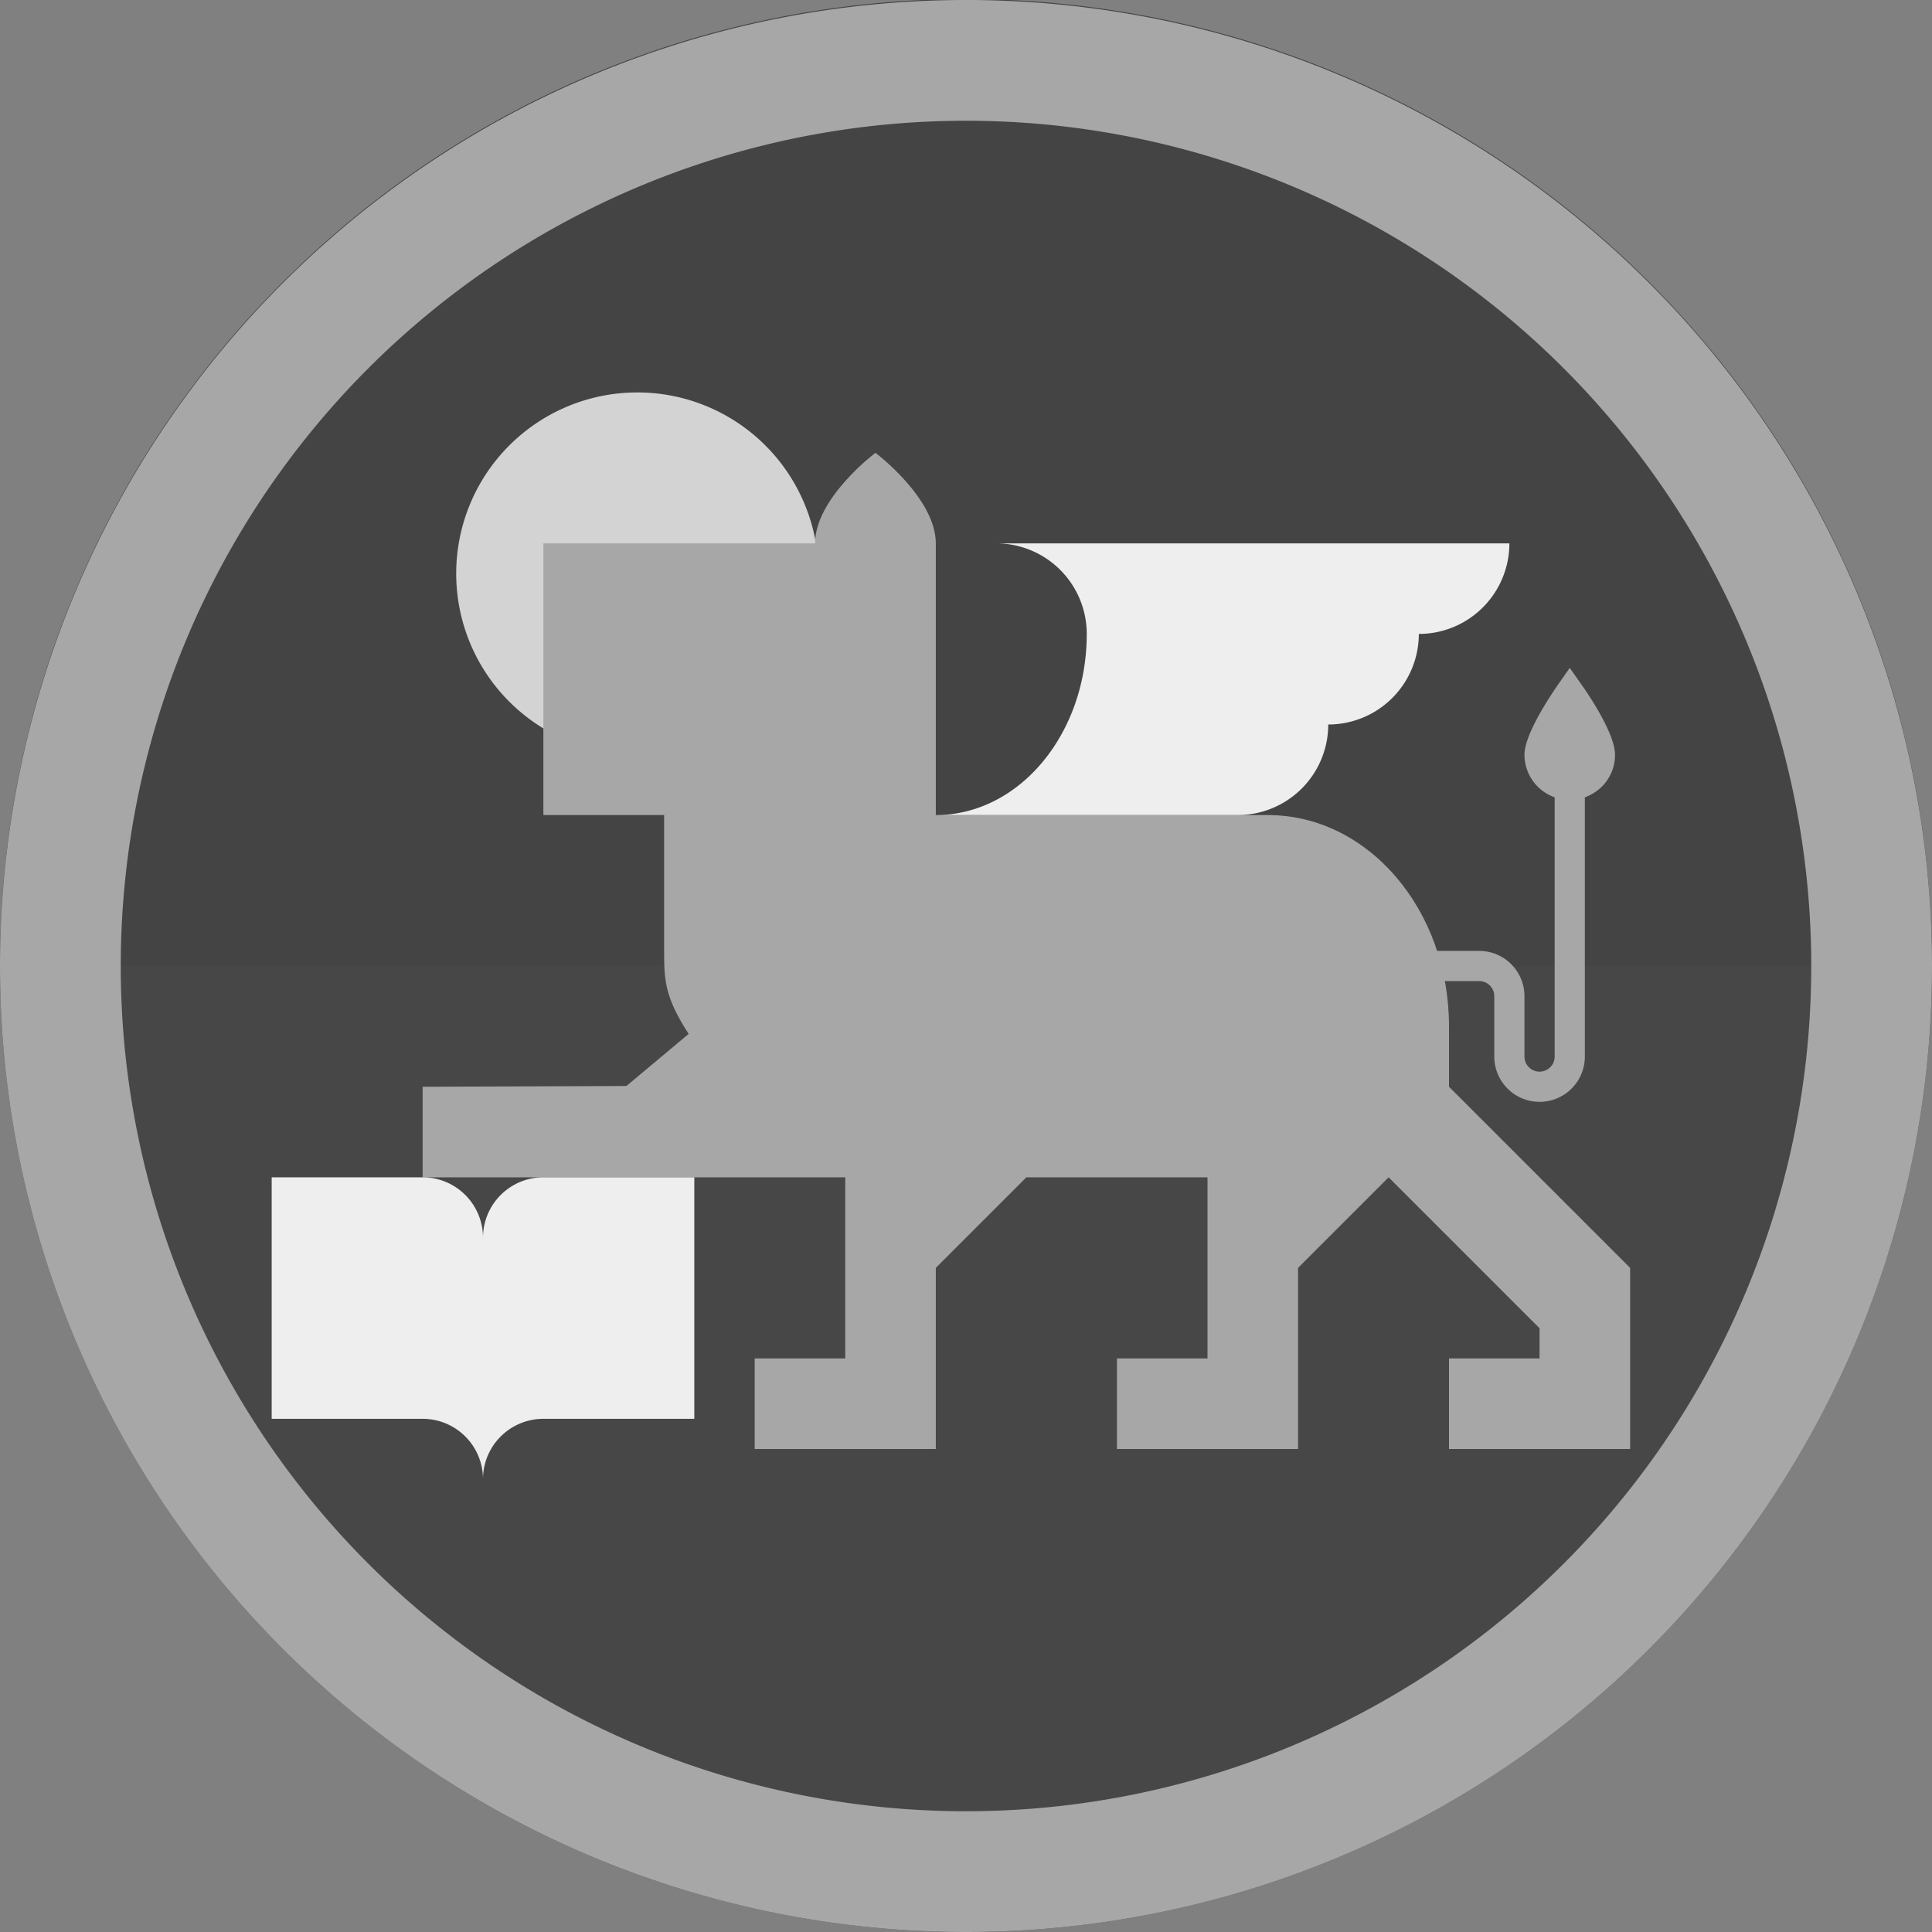 <?xml version='1.0' encoding='UTF-8'?>
<svg xmlns="http://www.w3.org/2000/svg" width="512" height="512" fill="none">
  <rect width="100%" height="100%" fill="#808080" stroke="none"/>
  <g clip-path="url(#a)">
    <path fill="#474747" d="M256 512a256 256 0 0 0 256-255.5v-.5l-256-32L0 256a256 256 0 0 0 256 256Z"/>
    <path fill="#444444" d="M512 255.5v.5H0a256 256 0 0 1 512-.5Z"/>
    <path fill="#a7a7a7" fill-rule="evenodd" d="M256 480a224 224 0 1 0 0-448 224 224 0 0 0 0 448Zm0 32a256 256 0 1 0 0-512 256 256 0 0 0 0 512Z" clip-rule="evenodd"/>
    <path fill="#d3d3d3" d="M168.9 200a48 48 0 1 0 0-96 48 48 0 0 0 0 96Z"/>
    <path fill="#a7a7a7" d="M384 288v-16c0-31-21.5-56-48-56h-88v-72c0-12-16-24-16-24s-16 12-16 24h-72v72h32v35.7c0 7.7 0 12.3 6.5 22.3L166 287.8l-54 .2v24h112v48h-24v24h48v-48l24-24h48v48h-24v24h48v-48l24-24 40 40v8h-24v24h48v-48l-48-48Z"/>
    <path fill="#EEE" d="M264 144h136a24 24 0 0 1-24 24 24 24 0 0 1-24 24 24 24 0 0 1-24 24h-80c22.1 0 40-21.5 40-48a24 24 0 0 0-24-24Zm-80 168v64h-40a16 16 0 0 0-16 16 16 16 0 0 0-16-16H72v-64h40a16 16 0 0 1 16 16 16 16 0 0 1 16-16h40Z"/>
    <path fill="#a7a7a7" d="M428 200c0-5.1-6-14.5-8.7-18.3L416 177l-3.3 4.7c-2.6 3.8-8.7 13.2-8.7 18.3a12 12 0 0 0 8 11.3V280a4 4 0 1 1-8 0v-16a12 12 0 0 0-12-12h-16v8h16a4 4 0 0 1 4 4v16a12 12 0 1 0 24 0v-68.7c4.7-1.7 8-6 8-11.3Z"/>
  </g>
  <defs>
    <clipPath id="a">
      <path fill="#fff" d="M0 0h512v512H0z"/>
    </clipPath>
  </defs>
</svg>
